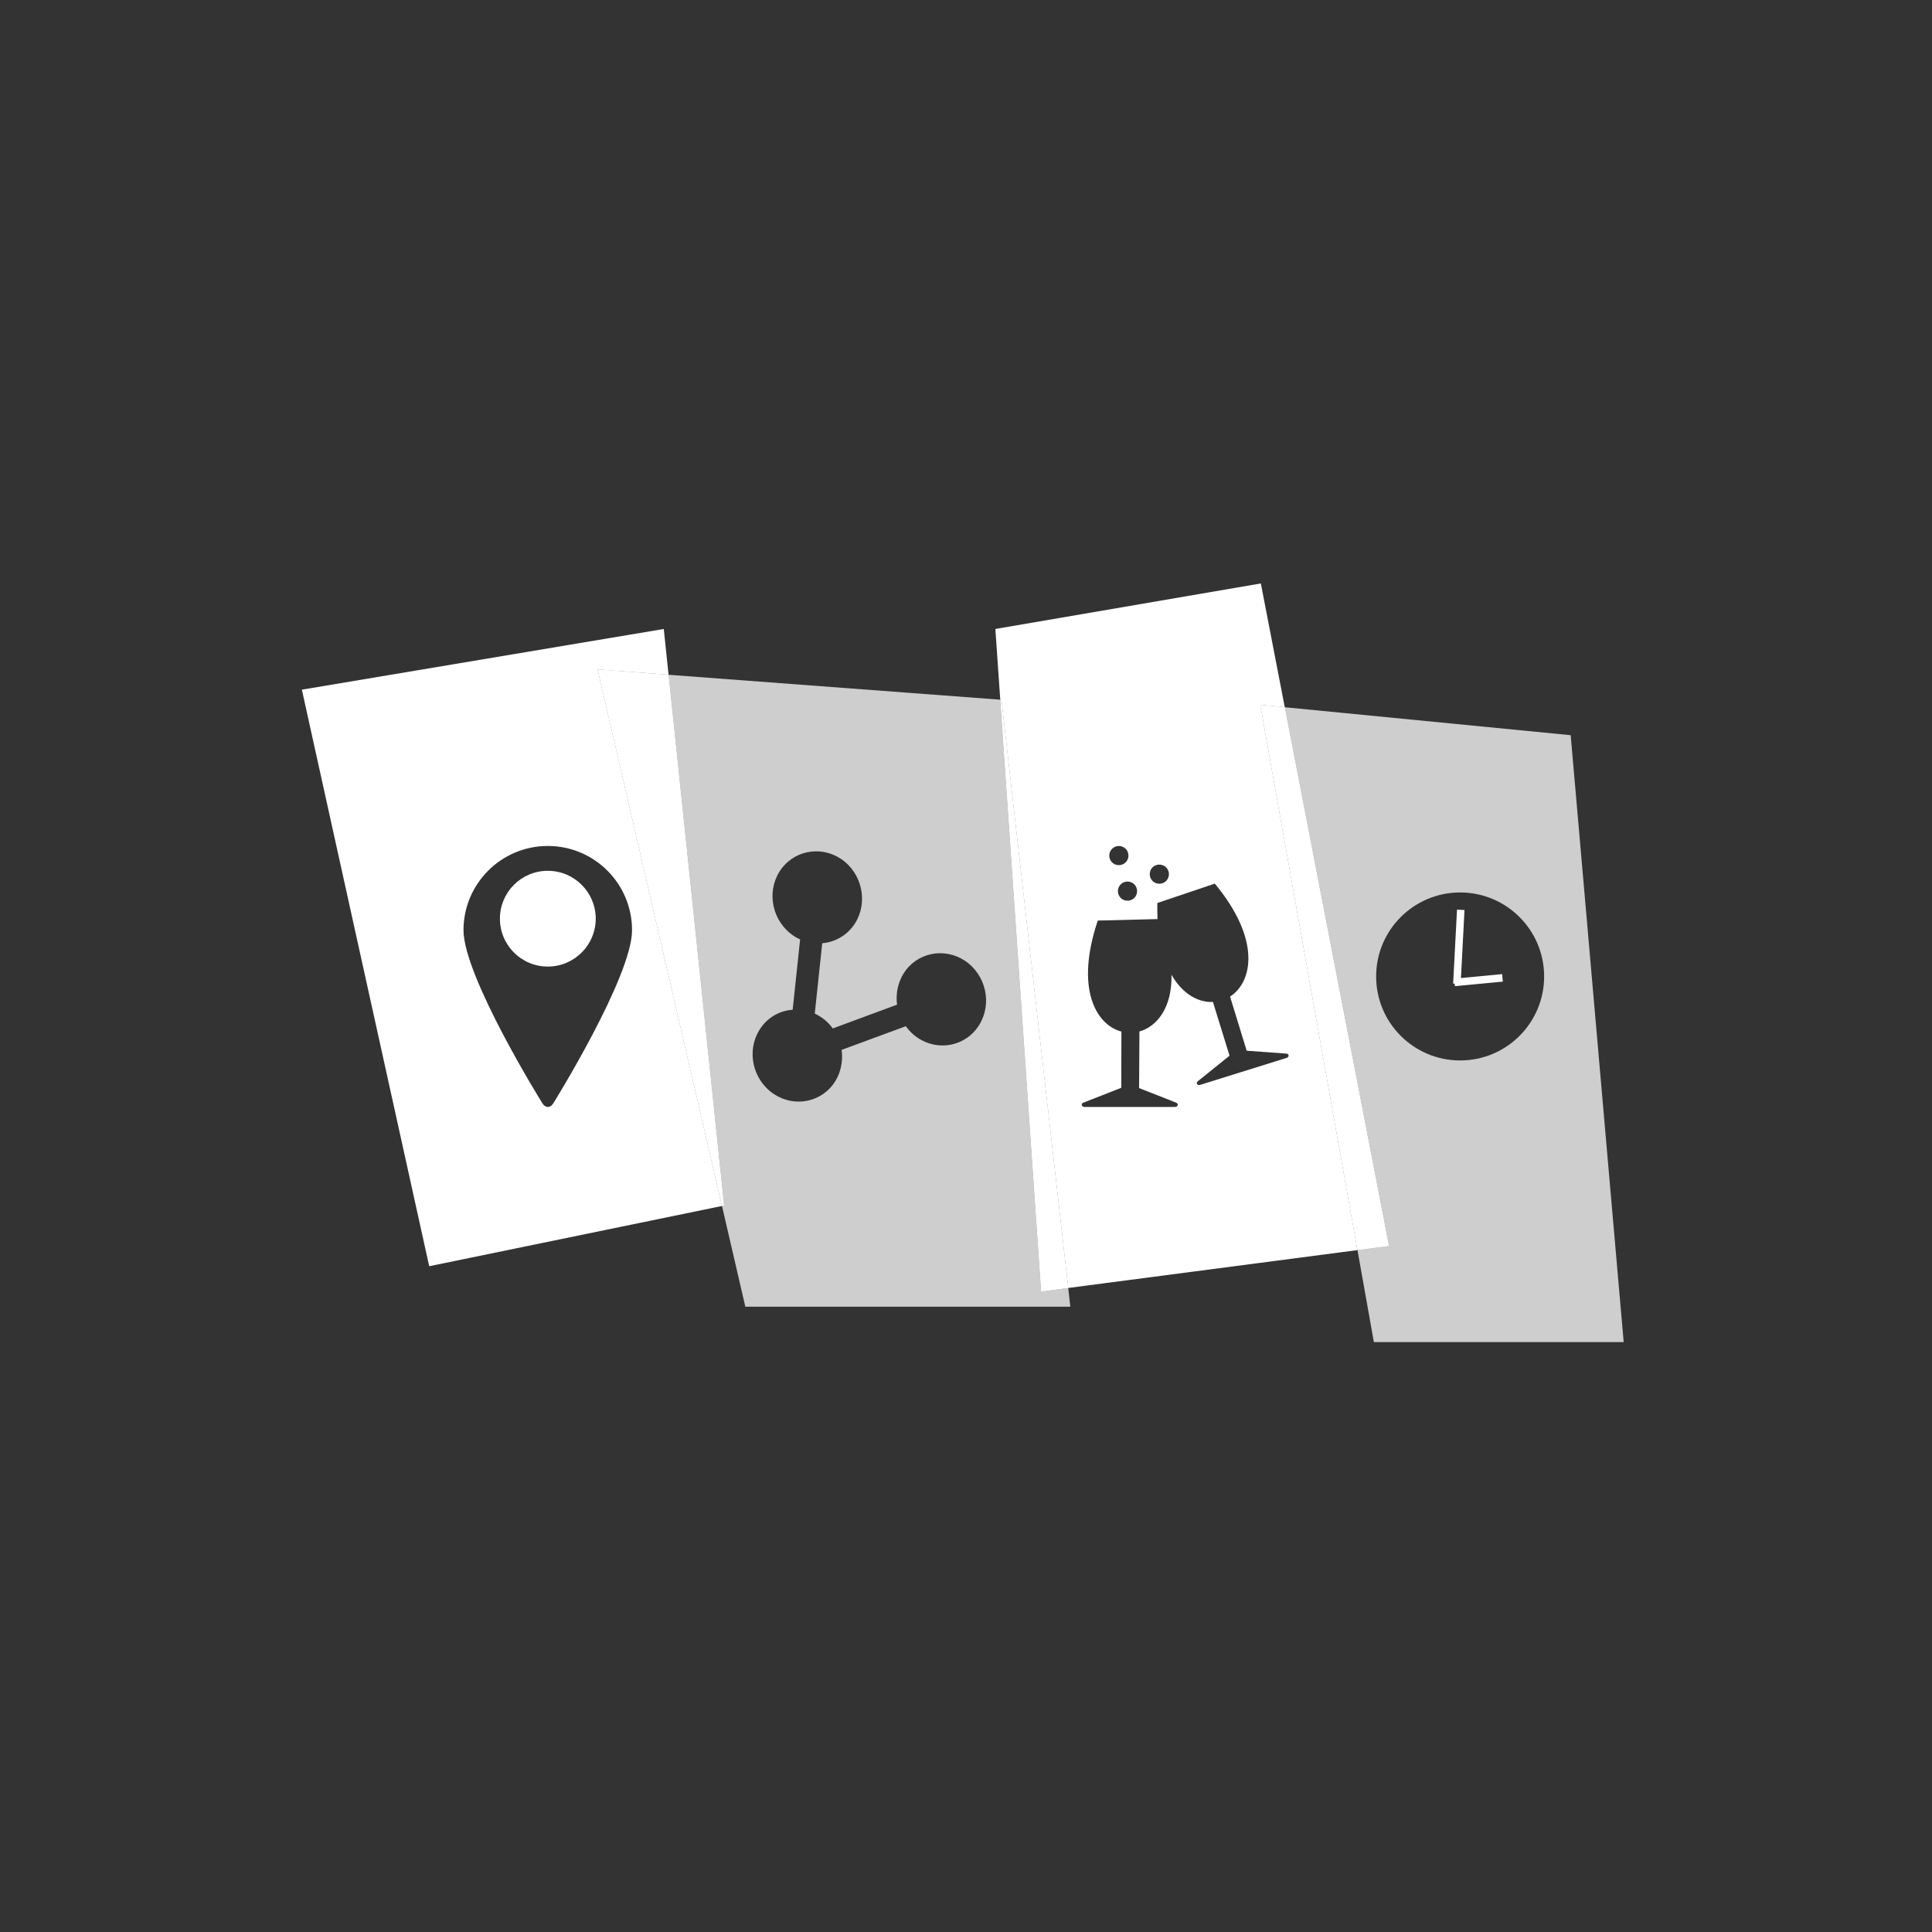 <?xml version="1.0" encoding="utf-8"?>
<!-- Generator: Adobe Illustrator 13.0.0, SVG Export Plug-In . SVG Version: 6.00 Build 14948)  -->
<!DOCTYPE svg PUBLIC "-//W3C//DTD SVG 1.1//EN" "http://www.w3.org/Graphics/SVG/1.1/DTD/svg11.dtd">
<svg version="1.1" id="Calque_1" xmlns="http://www.w3.org/2000/svg" xmlns:xlink="http://www.w3.org/1999/xlink" x="0px" y="0px"
	 width="300px" height="300px" viewBox="0 0 300 300" enable-background="new 0 0 300 300" xml:space="preserve">
<rect x="0" y="0" width="300" height="300" fill="#333333" stroke="none"/>
<g>
	<g>
		<path fill="#FFFFFF" d="M77.628,142.647c0,4.111,3.325,7.442,7.432,7.442c4.104,0,7.444-3.331,7.444-7.442
			c0-4.107-3.341-7.429-7.444-7.429C80.953,135.219,77.628,138.54,77.628,142.647z"/>
		<path fill="#FFFFFF" d="M103.814,104.779l-0.077-0.734l-0.667-6.377l-56.195,9.423l19.772,89.528l45.463-9.356L92.799,103.95
			L103.814,104.779z M98.144,144.438c0,7.224-12.219,26.873-12.219,26.873c-0.474,0.768-1.241,0.768-1.71,0
			c0,0-12.243-19.67-12.243-26.873c0-7.219,5.875-13.077,13.088-13.077C92.289,131.361,98.144,137.22,98.144,144.438z"/>
		<path fill="#FFFFFF" d="M199.5,109.819l-3.717-19.22l-41.223,7.068l0.76,10.98l0.178,0.014l10.373,91.334l44.918-5.879
			l-15.086-84.667L199.5,109.819z M178.965,134.682c0.273-0.265,0.641-0.428,1.051-0.428c0.412,0,0.791,0.163,1.059,0.428
			c0.262,0.271,0.438,0.64,0.438,1.064c0,0.413-0.176,0.775-0.438,1.052c-0.268,0.269-0.646,0.428-1.059,0.428
			c-0.41,0-0.777-0.159-1.051-0.428c-0.271-0.276-0.43-0.639-0.43-1.052C178.535,135.321,178.693,134.953,178.965,134.682z
			 M176.568,138.378c0,0.413-0.166,0.781-0.434,1.055c-0.271,0.269-0.637,0.428-1.059,0.428c-0.412,0-0.779-0.159-1.051-0.428
			c-0.27-0.273-0.434-0.642-0.434-1.055c0-0.417,0.164-0.786,0.434-1.061c0.271-0.265,0.639-0.43,1.051-0.43
			c0.422,0,0.787,0.165,1.059,0.43C176.402,137.592,176.568,137.961,176.568,138.378z M172.684,131.799
			c0.27-0.262,0.639-0.436,1.049-0.436c0.412,0,0.785,0.174,1.055,0.436c0.268,0.266,0.441,0.641,0.441,1.058
			c0,0.418-0.174,0.778-0.441,1.052c-0.27,0.272-0.643,0.432-1.055,0.432c-0.41,0-0.779-0.159-1.049-0.432
			c-0.271-0.273-0.439-0.634-0.439-1.052C172.244,132.439,172.412,132.064,172.684,131.799z M199.766,163.604
			c0.186,0.012,0.326,0.14,0.326,0.295c0.014,0.166-0.117,0.329-0.309,0.368l-13.422,4.193c-0.197,0.06-0.391,0.011-0.475-0.131
			c-0.094-0.124-0.049-0.305,0.102-0.425l4.936-3.978l-2.58-8.342c-2.244,0.104-4.709-1.201-6.434-4.226
			c0.109,5.08-2.242,8.049-4.979,8.807l-0.053,8.792l5.771,2.268c0.172,0.073,0.268,0.231,0.223,0.391
			c-0.041,0.159-0.211,0.269-0.412,0.269H168.4c-0.199,0-0.367-0.109-0.422-0.269c-0.039-0.159,0.055-0.317,0.232-0.391l5.9-2.313
			l0.021-8.73c-3.947-1.042-7.221-6.705-3.666-17.238c3.094-0.076,6.186-0.144,9.277-0.229c-0.037-0.784-0.047-1.617-0.029-2.499
			c2.973-0.997,5.939-2.011,8.92-3.007c7.205,8.669,5.887,15.267,2.371,17.541l2.578,8.404L199.766,163.604z"/>
		<path opacity="0.76" fill="#FFFFFF" d="M155.32,108.648l-51.506-3.869l8.621,82.417l-0.325,0.066l3.625,15.641h50.466l-0.33-2.907
			l-4.203,0.551L155.32,108.648z M151.67,159.705c-2.334,3.063-6.705,3.529-9.733,1.021c-0.51-0.406-0.92-0.882-1.282-1.377
			l-9.965,3.676c0.254,1.862-0.171,3.827-1.356,5.398c-2.351,3.07-6.713,3.516-9.752,1.028c-3.049-2.5-3.623-7.004-1.272-10.084
			c1.211-1.573,2.942-2.447,4.776-2.579l1.155-10.92c-0.548-0.237-1.08-0.556-1.571-0.969c-3.049-2.509-3.616-7.007-1.268-10.077
			c2.337-3.047,6.707-3.519,9.755-1.032c3.028,2.511,3.598,7.015,1.266,10.083c-1.218,1.56-2.927,2.443-4.748,2.597l-1.158,10.909
			c0.536,0.272,1.046,0.578,1.553,0.985c0.461,0.39,0.881,0.83,1.24,1.335l9.983-3.695c-0.249-1.843,0.187-3.78,1.371-5.36
			c2.34-3.053,6.712-3.511,9.753-1.029C153.451,152.129,154.018,156.63,151.67,159.705z"/>
		<polygon fill="#FFFFFF" points="103.814,104.779 92.799,103.95 112.11,187.263 112.436,187.196 		"/>
		<polygon opacity="0.76" fill="#FFFFFF" points="103.814,104.779 92.799,103.95 112.11,187.263 112.436,187.196 		"/>
		<polygon fill="#FFFFFF" points="155.32,108.648 161.668,200.547 165.871,199.996 155.498,108.662 		"/>
		<polygon opacity="0.76" fill="#FFFFFF" points="155.32,108.648 161.668,200.547 165.871,199.996 155.498,108.662 		"/>
		<path opacity="0.76" fill="#FFFFFF" d="M243.895,114.161l-44.395-4.342l16.184,83.657l-4.895,0.641l2.545,14.283h38.791
			L243.895,114.161z M226.73,164.667c-7.205,0-13.045-5.837-13.045-13.045c0-7.2,5.84-13.041,13.045-13.041
			c7.203,0,13.043,5.841,13.043,13.041C239.773,158.83,233.934,164.667,226.73,164.667z"/>
		<polygon fill="#FFFFFF" points="199.5,109.819 195.703,109.45 210.789,194.117 215.684,193.477 		"/>
		<polygon opacity="0.76" fill="#FFFFFF" points="199.5,109.819 195.703,109.45 210.789,194.117 215.684,193.477 		"/>
	</g>
	<g>
		<line fill="none" stroke="#FFFFFF" stroke-width="1.166" x1="226.826" y1="141.28" x2="226.225" y2="152.765"/>
		<line fill="none" stroke="#FFFFFF" stroke-width="1.166" x1="233.303" y1="151.841" x2="225.865" y2="152.548"/>
	</g>
</g>
</svg>
